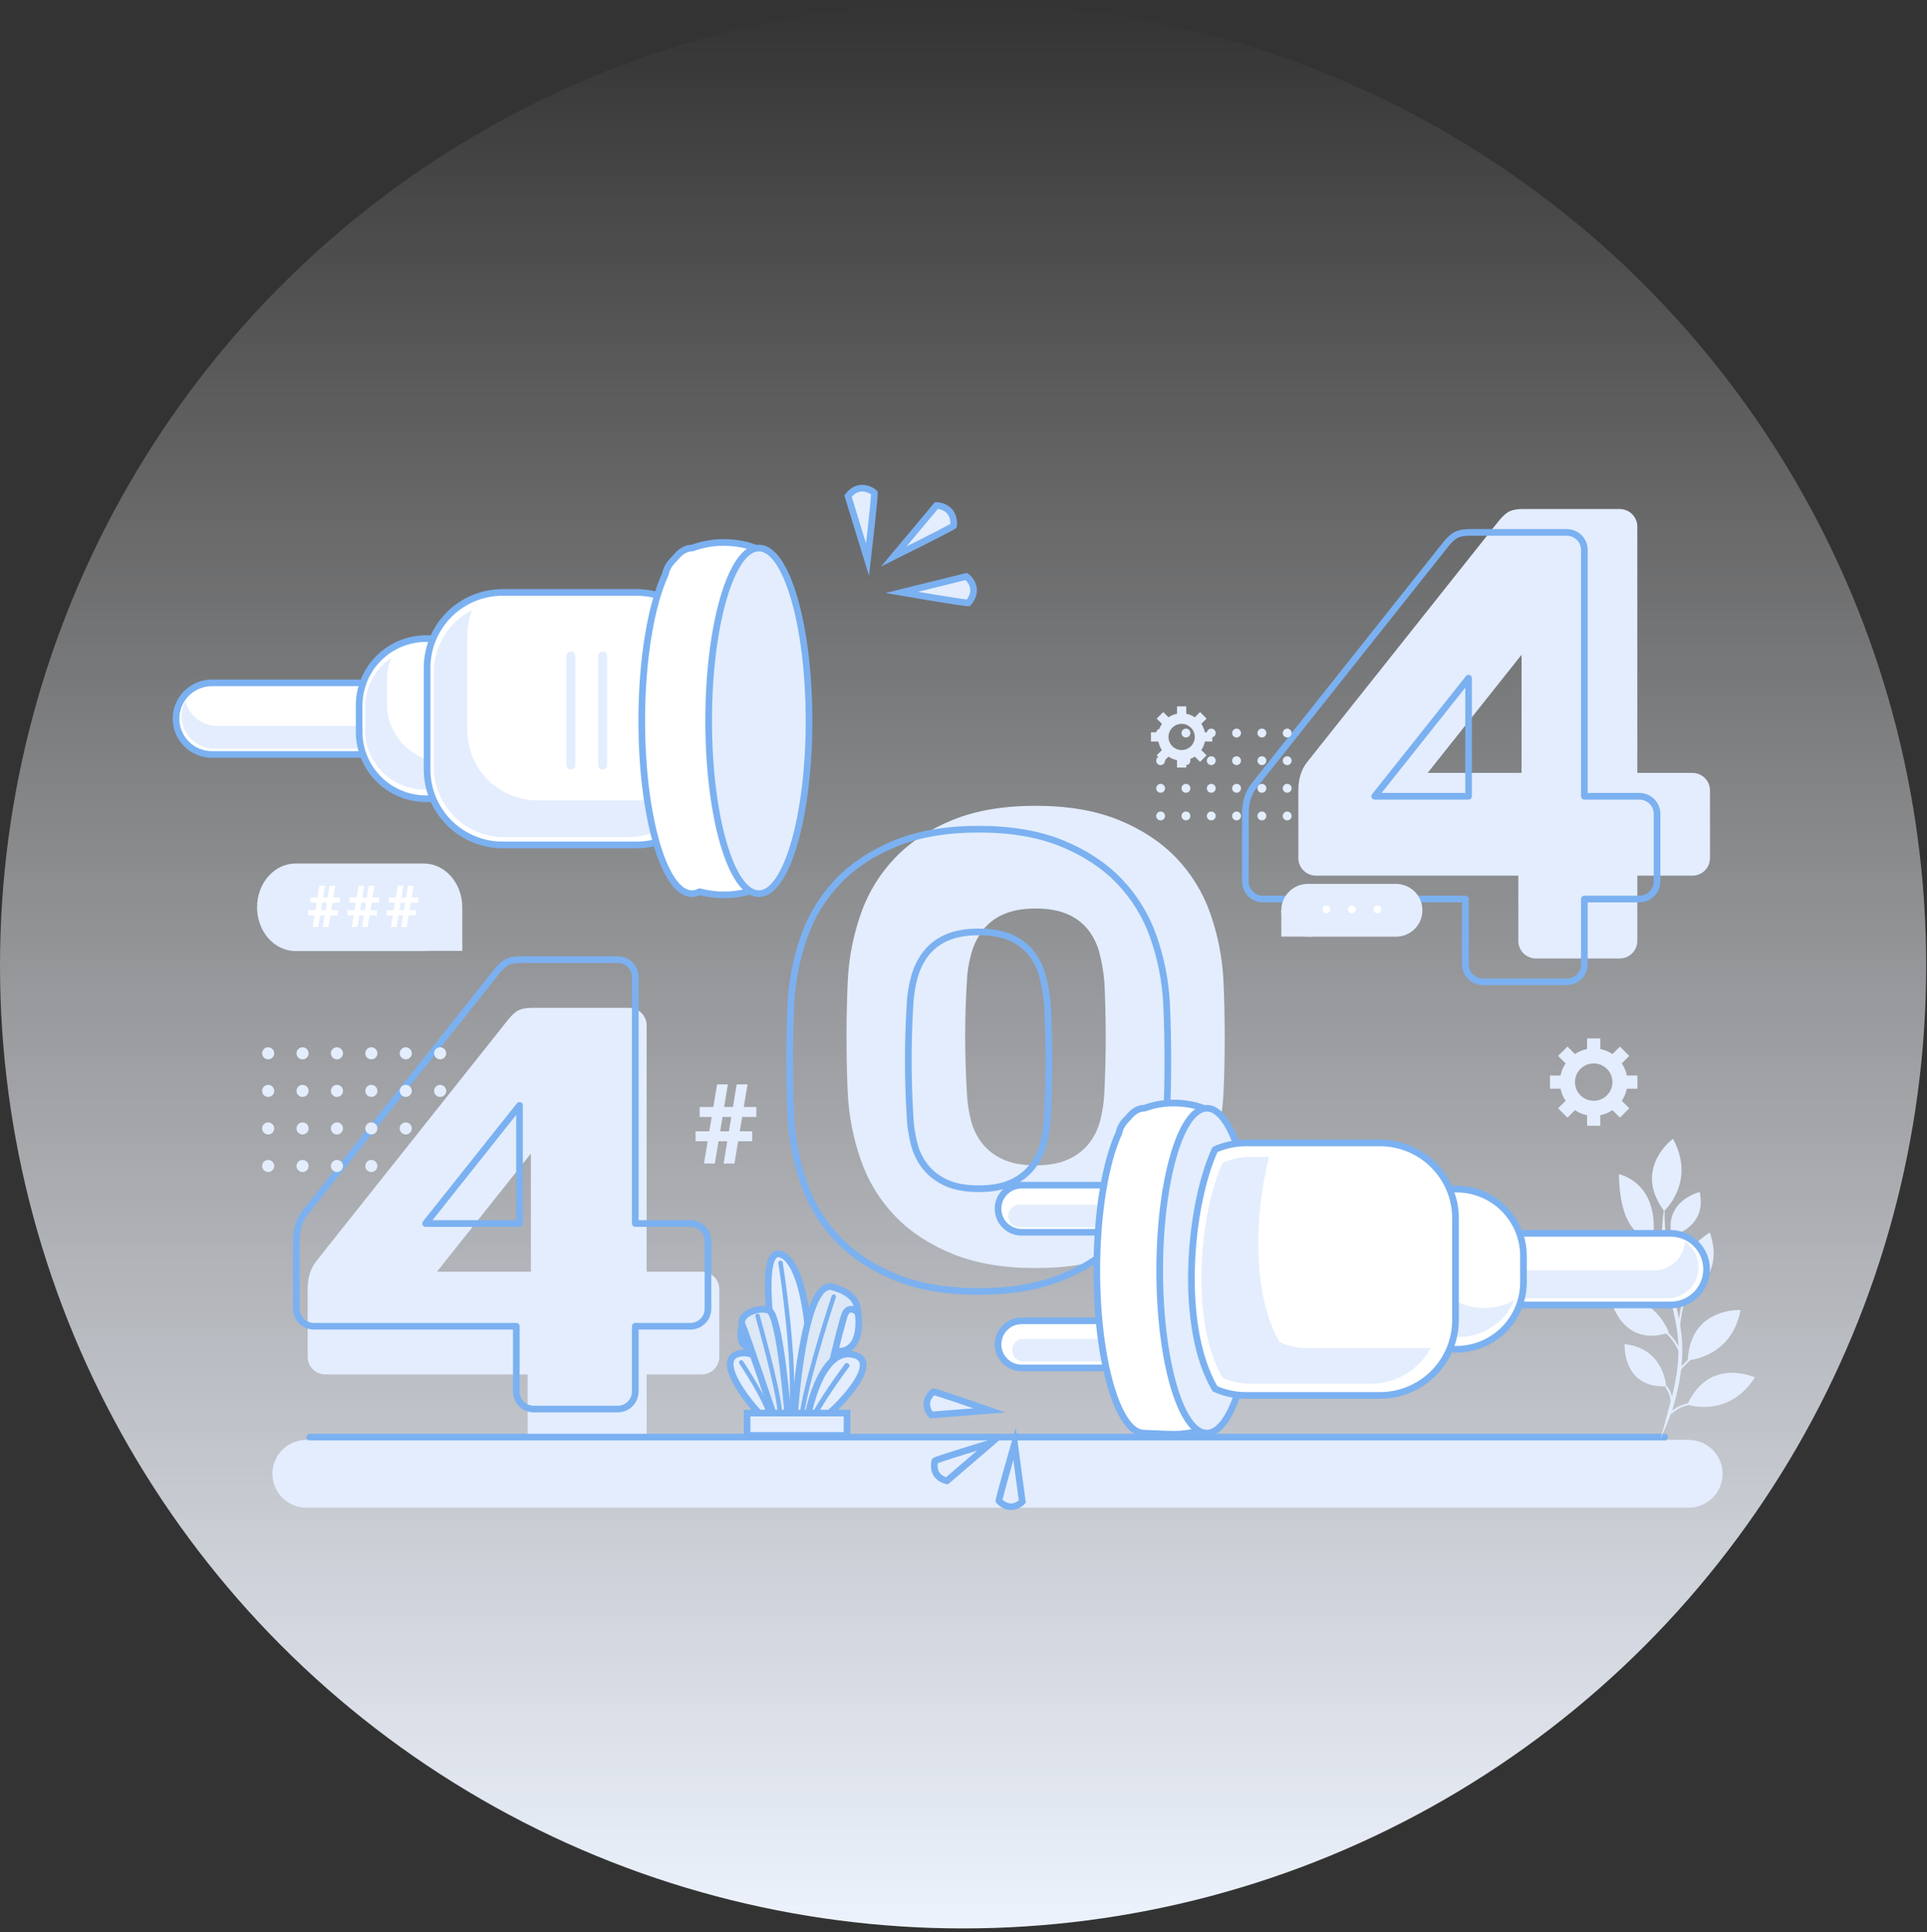 <svg width="345" height="346" viewBox="0 0 345 346" fill="none" xmlns="http://www.w3.org/2000/svg">
<rect x="0" y="0" width="345" height="346" fill="#333333" stroke="none"/>
<circle cx="172.427" cy="172.9" r="172.427" fill="url(#paint0_linear_1241_19822)"/>
<path d="M308.401 263.915C308.401 264.712 308.244 265.501 307.938 266.238C307.633 266.975 307.185 267.644 306.62 268.208C306.055 268.772 305.385 269.219 304.647 269.524C303.909 269.829 303.118 269.986 302.32 269.986H54.85C53.238 269.986 51.691 269.346 50.55 268.208C49.41 267.069 48.769 265.525 48.769 263.915C48.769 263.117 48.926 262.328 49.232 261.591C49.538 260.854 49.986 260.185 50.55 259.621C51.115 259.057 51.785 258.61 52.523 258.305C53.261 258 54.052 257.843 54.85 257.843H302.32C303.118 257.843 303.909 258 304.647 258.305C305.385 258.61 306.055 259.057 306.62 259.621C307.185 260.185 307.633 260.854 307.938 261.591C308.244 262.328 308.401 263.117 308.401 263.915Z" fill="#E3EDFD"/>
<path d="M161.444 106.086L173.011 103.225C173.011 103.225 175.662 105.128 173.389 107.954C173.257 108.117 161.444 106.086 161.444 106.086Z" fill="#E3EDFD"/>
<path d="M161.444 106.086L173.011 103.225C173.011 103.225 175.662 105.128 173.389 107.954C173.257 108.117 161.444 106.086 161.444 106.086Z" stroke="#7BB1F1" stroke-width="1.192" stroke-miterlimit="10"/>
<path d="M160.005 99.656L167.648 90.53C167.648 90.53 170.914 90.502 170.75 94.123C170.74 94.332 160.005 99.656 160.005 99.656Z" fill="#E3EDFD"/>
<path d="M160.005 99.656L167.648 90.53C167.648 90.53 170.914 90.502 170.75 94.123C170.74 94.332 160.005 99.656 160.005 99.656Z" stroke="#7BB1F1" stroke-width="1.192" stroke-miterlimit="10"/>
<path d="M155.32 100.221L151.828 88.846C151.828 88.846 153.585 86.099 156.536 88.211C156.706 88.334 155.32 100.221 155.32 100.221Z" fill="#E3EDFD"/>
<path d="M155.32 100.221L151.828 88.846C151.828 88.846 153.585 86.099 156.536 88.211C156.706 88.334 155.32 100.221 155.32 100.221Z" stroke="#7BB1F1" stroke-width="1.192" stroke-miterlimit="10"/>
<path d="M177.173 252.561L166.721 253.378C166.721 253.378 164.694 251.345 167.076 249.22C167.214 249.097 177.173 252.561 177.173 252.561Z" fill="#E3EDFD"/>
<path d="M177.173 252.561L166.721 253.378C166.721 253.378 164.694 251.345 167.076 249.22C167.214 249.097 177.173 252.561 177.173 252.561Z" stroke="#7BB1F1" stroke-width="1.192" stroke-miterlimit="10"/>
<path d="M177.493 258.348L169.542 265.169C169.542 265.169 166.704 264.723 167.369 261.604C167.408 261.423 177.493 258.348 177.493 258.348Z" fill="#E3EDFD"/>
<path d="M177.493 258.348L169.542 265.169C169.542 265.169 166.704 264.723 167.369 261.604C167.408 261.423 177.493 258.348 177.493 258.348Z" stroke="#7BB1F1" stroke-width="1.192" stroke-miterlimit="10"/>
<path d="M181.641 258.533L183.029 268.907C183.029 268.907 181.107 271.039 178.851 268.781C178.721 268.65 181.641 258.533 181.641 258.533Z" fill="#E3EDFD"/>
<path d="M181.641 258.533L183.029 268.907C183.029 268.907 181.107 271.039 178.851 268.781C178.721 268.65 181.641 258.533 181.641 258.533Z" stroke="#7BB1F1" stroke-width="1.192" stroke-miterlimit="10"/>
<path d="M130.207 204.365H128.637L127.983 208.357H126.042L126.696 204.365H124.531V202.583H126.988L127.418 200.013H125.262V198.231H127.71L128.383 194.18H130.314L129.651 198.231H131.221L131.894 194.18H133.835L133.162 198.231H135.415V200.013H132.869L132.44 202.583H134.674V204.365H132.148L131.494 208.357H129.553L130.207 204.365ZM128.929 202.583H130.499L130.928 200.013H129.358L128.929 202.583Z" fill="#E3EDFD"/>
<path d="M97.576 260.956C96.755 260.946 95.969 260.616 95.388 260.036C94.807 259.456 94.477 258.672 94.467 257.851V246.124H58.193C57.372 246.115 56.587 245.785 56.005 245.205C55.425 244.624 55.094 243.84 55.084 243.02V230.833C55.084 228.841 55.584 227.193 56.581 225.889L91.012 182.545C91.703 181.702 92.337 181.147 92.912 180.878C93.488 180.61 94.275 180.476 95.273 180.475H112.661C113.483 180.485 114.268 180.815 114.849 181.395C115.43 181.975 115.761 182.759 115.77 183.58V227.729H125.674C126.495 227.738 127.28 228.069 127.861 228.649C128.442 229.229 128.773 230.013 128.783 230.833V243.02C128.773 243.84 128.443 244.624 127.862 245.204C127.281 245.785 126.495 246.115 125.674 246.124H115.77V257.851C115.761 258.672 115.43 259.456 114.849 260.036C114.268 260.616 113.483 260.946 112.661 260.956H97.576ZM95.043 227.729V206.574L78.23 227.729H95.043Z" fill="#E3EDFD"/>
<path d="M185.411 144.297C191.168 144.297 196.12 145.141 200.266 146.827C204.411 148.514 207.847 150.775 210.572 153.61C213.298 156.449 215.38 159.841 216.675 163.555C218.026 167.389 218.821 171.396 219.036 175.455C219.189 178.751 219.266 182.201 219.266 185.802C219.266 189.406 219.189 192.779 219.036 195.92C218.821 199.978 218.026 203.985 216.675 207.819C215.38 211.534 213.298 214.926 210.572 217.765C207.846 220.601 204.41 222.862 200.266 224.548C196.12 226.233 191.169 227.076 185.411 227.077C179.653 227.077 174.701 226.234 170.556 224.548C166.411 222.863 162.975 220.602 160.25 217.765C157.522 214.927 155.44 211.534 154.147 207.819C152.795 203.986 152 199.979 151.786 195.92C151.631 192.778 151.554 189.405 151.556 185.802C151.556 182.201 151.632 178.751 151.786 175.455C152 171.396 152.795 167.389 154.147 163.555C155.441 159.84 157.523 156.448 160.25 153.61C162.974 150.775 166.409 148.514 170.556 146.827C174.702 145.142 179.653 144.299 185.411 144.297ZM197.732 195.345C198.038 188.831 198.038 182.393 197.732 176.03C197.599 174.245 197.31 172.476 196.869 170.741C196.489 169.22 195.803 167.793 194.853 166.545C193.878 165.315 192.612 164.347 191.168 163.728C189.632 163.038 187.713 162.693 185.411 162.693C183.108 162.693 181.189 163.038 179.653 163.728C178.21 164.347 176.943 165.315 175.968 166.545C175.015 167.798 174.311 169.223 173.895 170.741C173.417 172.466 173.146 174.241 173.089 176.03C172.704 182.462 172.704 188.912 173.089 195.345C173.146 197.13 173.397 198.903 173.838 200.634C174.22 202.165 174.927 203.596 175.91 204.83C176.915 206.054 178.199 207.019 179.653 207.647C181.188 208.337 183.107 208.682 185.411 208.682C187.714 208.682 189.633 208.337 191.168 207.647C192.622 207.019 193.905 206.053 194.911 204.83C195.894 203.595 196.6 202.164 196.984 200.634C197.423 198.903 197.674 197.13 197.732 195.345Z" fill="#E3EDFD"/>
<path d="M274.943 171.634C274.122 171.624 273.336 171.294 272.755 170.714C272.174 170.134 271.844 169.35 271.834 168.53V156.802H235.561C234.739 156.793 233.954 156.463 233.373 155.883C232.792 155.303 232.461 154.519 232.452 153.698V141.511C232.452 139.519 232.951 137.871 233.949 136.567L268.379 93.223C269.07 92.381 269.704 91.825 270.279 91.556C270.855 91.288 271.642 91.154 272.64 91.154H290.029C290.85 91.163 291.635 91.493 292.216 92.073C292.797 92.654 293.128 93.438 293.138 94.258V138.407H303.041C303.862 138.417 304.648 138.747 305.229 139.327C305.81 139.907 306.14 140.691 306.15 141.511V153.698C306.14 154.519 305.81 155.303 305.229 155.883C304.648 156.463 303.862 156.793 303.041 156.802H293.138V168.53C293.128 169.35 292.797 170.134 292.216 170.714C291.635 171.294 290.85 171.624 290.029 171.634H274.943ZM272.41 138.407V117.252L255.597 138.407H272.41Z" fill="#E3EDFD"/>
<path d="M95.544 252.323C94.723 252.314 93.937 251.983 93.356 251.403C92.775 250.823 92.445 250.039 92.435 249.219V237.492H56.162C55.34 237.482 54.555 237.152 53.974 236.572C53.393 235.992 53.062 235.208 53.053 234.388V222.2C53.053 220.208 53.552 218.561 54.55 217.257L88.98 173.913C89.671 173.07 90.305 172.514 90.88 172.245C91.456 171.978 92.243 171.844 93.241 171.843H110.63C111.451 171.852 112.236 172.183 112.817 172.763C113.398 173.343 113.729 174.127 113.738 174.947V219.096H123.642C124.464 219.106 125.249 219.436 125.83 220.016C126.411 220.596 126.741 221.38 126.751 222.2V234.388C126.741 235.208 126.411 235.992 125.83 236.572C125.249 237.152 124.464 237.482 123.642 237.492H113.738V249.219C113.729 250.039 113.398 250.823 112.817 251.403C112.236 251.983 111.451 252.314 110.63 252.323H95.544ZM93.011 219.096V197.942L76.198 219.096H93.011Z" stroke="#7BB1F1" stroke-width="1.192" stroke-linecap="round" stroke-linejoin="round"/>
<path d="M175.228 148.484C180.985 148.484 185.937 149.327 190.082 151.013C194.228 152.7 197.663 154.962 200.389 157.797C203.115 160.636 205.197 164.028 206.492 167.742C207.843 171.576 208.638 175.583 208.852 179.641C209.005 182.938 209.082 186.387 209.083 189.989C209.083 193.593 209.006 196.965 208.852 200.107C208.638 204.165 207.843 208.172 206.492 212.006C205.197 215.72 203.115 219.112 200.389 221.951C197.663 224.788 194.227 227.049 190.082 228.734C185.937 230.42 180.985 231.263 175.228 231.264C169.47 231.264 164.518 230.421 160.373 228.734C156.227 227.05 152.792 224.788 150.067 221.951C147.339 219.113 145.257 215.721 143.963 212.006C142.612 208.172 141.817 204.165 141.603 200.107C141.448 196.964 141.371 193.592 141.373 189.989C141.373 186.387 141.449 182.938 141.603 179.641C141.817 175.583 142.612 171.576 143.963 167.742C145.258 164.027 147.339 160.635 150.067 157.797C152.791 154.962 156.226 152.701 160.373 151.013C164.518 149.328 169.47 148.485 175.228 148.484ZM187.549 199.531C187.855 193.018 187.855 186.579 187.549 180.216C187.416 178.432 187.127 176.662 186.685 174.928C186.306 173.407 185.62 171.979 184.67 170.731C183.695 169.502 182.428 168.534 180.985 167.915C179.449 167.224 177.529 166.879 175.228 166.879C172.924 166.879 171.005 167.225 169.47 167.915C168.026 168.534 166.76 169.502 165.785 170.731C164.831 171.985 164.128 173.409 163.712 174.928C163.234 176.652 162.963 178.428 162.906 180.216C162.521 186.649 162.521 193.099 162.906 199.531C162.963 201.316 163.214 203.089 163.655 204.82C164.036 206.351 164.743 207.782 165.727 209.017C166.732 210.24 168.015 211.206 169.47 211.834C171.005 212.524 172.924 212.868 175.228 212.868C177.531 212.868 179.45 212.523 180.985 211.834C182.439 211.205 183.722 210.239 184.728 209.017C185.71 207.781 186.417 206.351 186.801 204.82C187.24 203.089 187.491 201.316 187.549 199.531V199.531Z" stroke="#7BB1F1" stroke-width="1.192" stroke-linecap="round" stroke-linejoin="round"/>
<path d="M265.462 175.82C264.64 175.811 263.855 175.481 263.274 174.901C262.693 174.321 262.362 173.536 262.353 172.716V160.989H226.079C225.257 160.98 224.472 160.65 223.891 160.069C223.31 159.489 222.98 158.705 222.97 157.885V145.698C222.97 143.706 223.469 142.058 224.467 140.754L258.898 97.41C259.589 96.567 260.222 96.011 260.798 95.743C261.374 95.475 262.16 95.341 263.159 95.34H280.547C281.368 95.35 282.154 95.68 282.735 96.26C283.316 96.84 283.646 97.624 283.656 98.444V142.593H293.559C294.381 142.603 295.166 142.933 295.747 143.513C296.328 144.094 296.659 144.877 296.668 145.698V157.885C296.659 158.705 296.328 159.489 295.747 160.069C295.166 160.649 294.381 160.979 293.559 160.989H283.656V172.716C283.646 173.536 283.316 174.32 282.735 174.901C282.154 175.481 281.368 175.811 280.547 175.82H265.462ZM262.928 142.593V121.439L246.116 142.593H262.928Z" stroke="#7BB1F1" stroke-width="1.192" stroke-linecap="round" stroke-linejoin="round"/>
<path d="M55.444 257.344H298.052" stroke="#7BB1F1" stroke-width="1.192" stroke-linecap="round" stroke-linejoin="round"/>
<path d="M74.775 128.694C74.775 130.394 74.098 132.025 72.894 133.227C71.69 134.429 70.057 135.105 68.354 135.105H37.937C36.234 135.105 34.601 134.429 33.397 133.227C32.192 132.025 31.516 130.394 31.516 128.694C31.516 126.993 32.192 125.363 33.397 124.16C34.601 122.958 36.234 122.283 37.937 122.282H68.354C70.057 122.283 71.69 122.958 72.894 124.161C74.099 125.363 74.775 126.994 74.775 128.694Z" fill="white" stroke="#7BB1F1" stroke-width="1.192" stroke-linecap="round" stroke-linejoin="round"/>
<path d="M66.405 129.998H38.874C37.561 129.998 36.286 129.553 35.259 128.736C34.231 127.92 33.511 126.78 33.215 125.502C32.738 126.386 32.499 127.379 32.521 128.383C32.544 129.387 32.826 130.368 33.342 131.23C33.858 132.092 34.588 132.806 35.463 133.302C36.338 133.798 37.326 134.058 38.332 134.059H65.862C66.737 134.061 67.602 133.865 68.39 133.487C69.179 133.108 69.871 132.556 70.416 131.872C70.96 131.188 71.342 130.39 71.534 129.537C71.725 128.685 71.721 127.8 71.521 126.95C71.023 127.872 70.285 128.642 69.384 129.179C68.483 129.715 67.454 129.999 66.405 129.998Z" fill="#E3EDFD"/>
<path d="M88.294 131.055C88.295 132.628 87.984 134.186 87.382 135.64C86.779 137.093 85.895 138.414 84.781 139.526C83.667 140.639 82.344 141.521 80.888 142.123C79.433 142.725 77.872 143.035 76.296 143.035C74.721 143.035 73.16 142.725 71.705 142.123C70.249 141.521 68.926 140.639 67.812 139.526C66.698 138.414 65.814 137.093 65.212 135.64C64.609 134.186 64.299 132.628 64.299 131.055V126.332C64.299 124.758 64.609 123.201 65.212 121.747C65.814 120.294 66.698 118.973 67.812 117.861C68.927 116.748 70.249 115.866 71.705 115.264C73.161 114.662 74.721 114.352 76.296 114.352C77.872 114.352 79.432 114.662 80.888 115.264C82.344 115.866 83.667 116.748 84.781 117.861C85.895 118.973 86.779 120.294 87.382 121.747C87.984 123.201 88.295 124.758 88.294 126.332V131.055Z" fill="white" stroke="#7BB1F1" stroke-width="1.192" stroke-linecap="round" stroke-linejoin="round"/>
<path d="M79.89 136.605C78.496 136.605 77.114 136.331 75.825 135.798C74.537 135.265 73.366 134.484 72.379 133.499C71.393 132.515 70.611 131.345 70.077 130.059C69.543 128.772 69.269 127.393 69.269 126V121.818C69.268 120.443 69.535 119.082 70.056 117.809C68.614 118.78 67.433 120.089 66.616 121.623C65.8 123.156 65.374 124.866 65.375 126.603V130.785C65.375 133.243 66.23 135.625 67.795 137.523C69.359 139.421 71.535 140.718 73.951 141.191C76.368 141.665 78.873 141.286 81.04 140.119C83.207 138.951 84.901 137.069 85.831 134.793C84.078 135.977 82.008 136.609 79.89 136.605Z" fill="#E3EDFD"/>
<path d="M127.499 137.804C127.499 139.577 127.149 141.332 126.47 142.97C125.791 144.608 124.795 146.096 123.539 147.349C122.284 148.602 120.794 149.596 119.153 150.275C117.513 150.953 115.755 151.302 113.98 151.302H89.984C88.209 151.302 86.451 150.953 84.81 150.274C83.17 149.596 81.68 148.602 80.425 147.349C79.169 146.095 78.174 144.607 77.494 142.97C76.815 141.332 76.465 139.577 76.465 137.804V119.583C76.465 117.81 76.815 116.055 77.494 114.417C78.174 112.78 79.169 111.292 80.425 110.039C81.68 108.785 83.17 107.791 84.811 107.113C86.451 106.435 88.209 106.086 89.984 106.086H113.98C115.755 106.085 117.513 106.434 119.153 107.113C120.793 107.791 122.284 108.785 123.539 110.038C124.795 111.292 125.79 112.78 126.47 114.417C127.149 116.055 127.499 117.81 127.499 119.583V137.804Z" fill="white" stroke="#7BB1F1" stroke-width="1.192" stroke-linecap="round" stroke-linejoin="round"/>
<path d="M118.525 143.327H96.222C94.572 143.327 92.938 143.003 91.413 142.372C89.889 141.742 88.504 140.818 87.337 139.653C86.17 138.488 85.245 137.105 84.613 135.583C83.982 134.061 83.657 132.429 83.657 130.782V113.845C83.656 112.271 83.953 110.71 84.532 109.245C82.466 110.294 80.731 111.894 79.519 113.867C78.308 115.84 77.666 118.11 77.666 120.424V137.361C77.666 139.008 77.991 140.64 78.623 142.162C79.254 143.684 80.18 145.067 81.346 146.232C82.513 147.397 83.898 148.321 85.423 148.951C86.947 149.582 88.581 149.906 90.231 149.906H112.535C115.056 149.906 117.52 149.148 119.605 147.731C121.69 146.314 123.299 144.304 124.224 141.961C122.46 142.861 120.506 143.329 118.525 143.327Z" fill="#E3EDFD"/>
<path d="M129.589 97.143C127.665 97.129 125.755 97.466 123.954 98.138C123.929 98.138 123.904 98.135 123.879 98.135C122.779 98.135 121.725 98.818 120.75 100.065C119.879 100.88 119.304 101.822 119.118 102.837C116.581 108.308 114.895 118.017 114.895 129.084C114.895 146.177 118.917 160.033 123.879 160.033C124.359 160.028 124.83 159.905 125.251 159.675C126.665 160.057 128.124 160.249 129.589 160.244C135.41 160.244 140.13 157.373 140.13 153.833V103.555C140.13 100.014 135.41 97.143 129.589 97.143Z" fill="white" stroke="#7BB1F1" stroke-width="1.192" stroke-linecap="round" stroke-linejoin="round"/>
<path d="M108.686 137.026C108.686 137.235 108.602 137.435 108.454 137.583C108.306 137.731 108.106 137.814 107.896 137.814C107.687 137.813 107.487 137.73 107.34 137.582C107.192 137.434 107.11 137.234 107.11 137.026V117.454C107.11 117.246 107.193 117.047 107.341 116.9C107.488 116.752 107.688 116.67 107.896 116.669C108.105 116.669 108.306 116.752 108.454 116.899C108.602 117.046 108.685 117.246 108.686 117.454V137.026Z" fill="#E3EDFD"/>
<path d="M102.995 137.026C102.995 137.235 102.912 137.435 102.764 137.583C102.616 137.731 102.415 137.814 102.206 137.814C101.997 137.813 101.797 137.73 101.649 137.582C101.502 137.434 101.419 137.234 101.419 137.026V117.454C101.419 117.246 101.502 117.047 101.65 116.9C101.797 116.752 101.997 116.67 102.206 116.669C102.414 116.669 102.615 116.752 102.763 116.899C102.911 117.046 102.994 117.246 102.995 117.454V137.026Z" fill="#E3EDFD"/>
<path d="M144.845 129.084C144.845 146.177 140.822 160.033 135.86 160.033C130.897 160.033 126.875 146.177 126.875 129.084C126.875 111.991 130.898 98.135 135.86 98.135C140.822 98.135 144.845 111.991 144.845 129.084Z" fill="#E3EDFD" stroke="#7BB1F1" stroke-width="1.192" stroke-miterlimit="10"/>
<path d="M133.767 133.989C133.767 134.306 133.64 134.61 133.416 134.835C133.191 135.059 132.886 135.185 132.569 135.185C132.411 135.185 132.256 135.154 132.11 135.094C131.965 135.034 131.833 134.946 131.721 134.835C131.61 134.723 131.522 134.592 131.462 134.446C131.402 134.301 131.371 134.146 131.371 133.989V123.522C131.371 123.365 131.402 123.21 131.462 123.065C131.522 122.919 131.61 122.788 131.721 122.677C131.833 122.565 131.965 122.477 132.11 122.417C132.256 122.357 132.411 122.326 132.569 122.326C132.886 122.326 133.191 122.452 133.416 122.677C133.64 122.901 133.767 123.205 133.767 123.522V133.989Z" fill="#E3EDFD"/>
<path d="M140.506 129.952C140.505 130.269 140.379 130.573 140.155 130.798C139.93 131.022 139.625 131.148 139.307 131.148C138.99 131.148 138.685 131.022 138.46 130.797C138.236 130.573 138.109 130.269 138.109 129.952V119.485C138.109 119.168 138.236 118.864 138.46 118.639C138.685 118.415 138.99 118.289 139.307 118.289C139.625 118.289 139.93 118.415 140.155 118.639C140.379 118.864 140.505 119.168 140.506 119.485V129.952Z" fill="#E3EDFD"/>
<path d="M298.205 221.127C298.171 220.676 298.137 220.252 298.107 219.85C298.075 219.448 298.072 219.071 298.053 218.723C298.036 218.375 298.018 218.054 298.021 217.764C298.014 217.383 298.01 217.064 298.01 216.795C298.674 216.144 303.436 211.098 299.521 203.927C299.521 203.927 292.289 209.154 297.879 216.792C297.839 217.056 297.793 217.375 297.75 217.75C297.677 218.33 297.622 219.037 297.569 219.851C297.551 220.257 297.533 220.69 297.515 221.146C297.488 221.604 297.558 222.082 297.578 222.582C297.606 222.972 297.628 223.379 297.658 223.794C297.39 223.442 297.037 222.98 296.681 222.514C296.503 222.28 296.323 222.045 296.155 221.827C296.09 221.748 296.027 221.671 295.966 221.596C297.048 211.661 289.844 210.259 289.844 210.259C290.021 220.734 294.269 221.643 295.58 221.672C295.676 221.791 295.778 221.914 295.886 222.047C296.053 222.264 296.233 222.497 296.408 222.729C296.764 223.194 297.118 223.658 297.384 224.008C297.423 224.048 297.439 224.101 297.482 224.13C297.523 224.163 297.563 224.192 297.599 224.221C297.639 224.25 297.666 224.271 297.698 224.296C297.751 224.784 297.807 225.285 297.861 225.801C297.894 226.086 297.918 226.375 297.959 226.667C298.004 226.957 298.051 227.251 298.097 227.548C298.192 228.143 298.288 228.751 298.386 229.368C298.507 229.99 298.622 230.6 298.763 231.232C298.83 231.531 298.901 231.833 298.97 232.134C298.931 232.054 298.886 231.976 298.838 231.901C298.753 231.76 298.667 231.618 298.58 231.474C298.408 231.188 298.235 230.9 298.073 230.631C297.896 230.37 297.731 230.128 297.59 229.918C297.559 229.868 297.525 229.819 297.488 229.772C297.445 229.731 297.403 229.696 297.365 229.658C297.329 229.626 297.299 229.605 297.266 229.577C297.054 228.033 295.75 221.939 288.229 220.56C288.229 220.56 287.747 229.449 297.191 229.927C297.197 229.943 297.203 229.957 297.208 229.974C297.238 230.025 297.271 230.074 297.307 230.12C297.447 230.325 297.607 230.564 297.782 230.819C297.94 231.084 298.112 231.366 298.282 231.651C298.366 231.792 298.452 231.933 298.537 232.073C298.62 232.208 298.695 232.347 298.762 232.49C298.9 232.769 299.027 233.027 299.138 233.248C299.159 233.303 299.187 233.356 299.22 233.405C299.241 233.433 299.262 233.457 299.284 233.483C299.558 234.64 299.837 235.805 300.043 236.979C300.172 237.624 300.248 238.275 300.336 238.92C300.378 239.244 300.393 239.57 300.423 239.891C300.447 240.215 300.482 240.537 300.481 240.859C300.482 240.932 300.483 241.002 300.484 241.077C300.462 241.033 300.441 240.988 300.416 240.944C300.312 240.741 300.197 240.543 300.072 240.352C299.954 240.144 299.798 239.953 299.657 239.746C299.501 239.552 299.342 239.352 299.168 239.166C298.999 239.004 298.84 238.828 298.657 238.681C298.702 238.666 298.744 238.657 298.789 238.643C298.789 238.643 296.332 231.303 288.372 232.672C288.372 232.672 290.243 241.067 298.257 238.799C298.302 238.836 298.345 238.87 298.388 238.906C298.573 239.061 298.748 239.227 298.913 239.403C299.079 239.579 299.23 239.771 299.381 239.956C299.516 240.154 299.665 240.337 299.778 240.537C299.903 240.729 300.013 240.92 300.109 241.106C300.212 241.29 300.292 241.471 300.371 241.636C300.414 241.718 300.431 241.806 300.477 241.877C300.484 241.888 300.489 241.898 300.495 241.909C300.497 242.199 300.496 242.486 300.475 242.773C300.461 243.088 300.45 243.401 300.436 243.712C300.41 244.023 300.372 244.332 300.341 244.637C300.311 244.943 300.278 245.245 300.247 245.545C300.2 245.845 300.152 246.141 300.104 246.432C300.006 247.018 299.926 247.591 299.792 248.141C299.668 248.692 299.551 249.229 299.437 249.75C299.403 249.871 299.371 249.991 299.337 250.111C299.309 249.994 299.278 249.877 299.239 249.761C299.088 249.291 298.871 248.846 298.594 248.437C298.564 248.4 298.551 248.349 298.513 248.321C298.475 248.289 298.439 248.263 298.405 248.237C298.359 248.204 298.321 248.18 298.282 248.155C298.211 247.34 297.463 241.376 290.856 240.697C290.856 240.697 290.433 248.514 298.138 248.251C298.155 248.297 298.171 248.342 298.19 248.398C298.204 248.436 298.217 248.478 298.232 248.52C298.247 248.561 298.286 248.59 298.307 248.632C298.566 249.013 298.768 249.428 298.909 249.867C298.986 250.098 299.041 250.337 299.074 250.579C299.092 250.689 299.103 250.801 299.108 250.912C299.109 250.929 299.109 250.943 299.108 250.959C299.083 251.052 299.059 251.146 299.034 251.238C298.968 251.475 298.904 251.709 298.84 251.938C298.773 252.163 298.697 252.382 298.646 252.602C298.537 253.041 298.433 253.456 298.336 253.847C298.151 254.634 297.948 255.307 297.786 255.864C297.465 256.981 297.293 257.625 297.293 257.625C297.293 257.625 297.566 257.021 298.03 255.952C298.261 255.416 298.548 254.769 298.831 254.006C298.933 253.746 299.039 253.47 299.151 253.186C299.175 253.173 299.196 253.164 299.224 253.15C299.263 253.131 299.305 253.11 299.349 253.088C299.394 253.069 299.419 253.021 299.462 252.99C299.54 252.913 299.625 252.842 299.715 252.779C299.811 252.713 299.916 252.643 300.022 252.571C300.13 252.499 300.235 252.419 300.352 252.349C300.472 252.291 300.595 252.227 300.717 252.164C300.835 252.097 300.959 252.04 301.087 251.993C301.213 251.944 301.339 251.898 301.455 251.854C301.571 251.811 301.69 251.776 301.811 251.749C301.926 251.722 302.031 251.684 302.131 251.67C302.181 251.666 302.23 251.657 302.278 251.645C302.3 251.633 302.319 251.624 302.342 251.613C303.703 251.974 310.003 253.222 314.184 246.661C314.184 246.661 306.198 242.917 302.183 251.308C302.146 251.314 302.107 251.326 302.065 251.33C301.957 251.346 301.846 251.384 301.724 251.413C301.596 251.442 301.47 251.479 301.347 251.524C301.22 251.571 301.088 251.621 300.954 251.673C300.819 251.724 300.689 251.784 300.563 251.853C300.433 251.919 300.305 251.985 300.178 252.051C300.054 252.123 299.942 252.207 299.829 252.281C299.717 252.358 299.608 252.432 299.505 252.503C299.456 252.533 299.41 252.569 299.369 252.609C299.498 252.236 299.585 251.832 299.703 251.423C299.834 250.939 299.97 250.437 300.113 249.916C300.227 249.387 300.348 248.842 300.472 248.282C300.608 247.723 300.691 247.137 300.79 246.541C300.837 246.244 300.886 245.942 300.935 245.638C300.953 245.481 300.969 245.32 300.986 245.161C301.004 245.154 301.02 245.147 301.04 245.141C301.073 245.126 301.085 245.089 301.115 245.068C301.318 244.865 301.589 244.595 301.857 244.326C302.128 244.056 302.397 243.785 302.6 243.581C302.616 243.562 302.636 243.549 302.652 243.533C304.384 243.282 310.225 241.901 311.622 234.595C311.622 234.595 302.691 234.047 302.171 243.521C302.001 243.691 301.807 243.887 301.613 244.08C301.411 244.28 301.211 244.48 301.037 244.653C301.068 244.359 301.104 244.063 301.128 243.762C301.142 243.442 301.155 243.12 301.169 242.798C301.215 242.151 301.185 241.495 301.175 240.832C301.175 240.502 301.138 240.172 301.115 239.839C301.084 239.508 301.07 239.173 301.027 238.84C300.959 238.347 300.892 237.852 300.811 237.359C300.82 237.305 300.826 237.25 300.83 237.196C300.867 236.886 300.881 236.524 300.949 236.135C301.012 235.748 301.069 235.334 301.152 234.921C301.301 234.098 301.487 233.278 301.628 232.664C301.649 232.591 301.666 232.518 301.678 232.444C301.681 232.404 301.683 232.366 301.685 232.327C302.551 231.897 308.888 228.452 306.102 220.702C306.102 220.702 297.324 226.102 301.437 232.152C301.434 232.16 301.431 232.167 301.428 232.174C301.4 232.234 301.372 232.297 301.342 232.364C301.314 232.432 301.313 232.51 301.29 232.586C301.146 233.203 300.961 234.026 300.81 234.859C300.726 235.273 300.668 235.694 300.606 236.087C300.602 236.115 300.6 236.143 300.596 236.171C300.382 235.087 300.124 234.022 299.877 232.971C299.723 232.338 299.583 231.709 299.443 231.092C299.305 230.475 299.186 229.84 299.068 229.243C298.972 228.635 298.877 228.033 298.785 227.446C298.738 227.153 298.693 226.862 298.646 226.575C298.607 226.288 298.583 226.002 298.55 225.721C298.496 225.216 298.445 224.727 298.393 224.248C298.411 224.11 298.438 223.973 298.473 223.838C298.512 223.661 298.559 223.487 298.616 223.316C298.669 223.142 298.73 222.972 298.801 222.805C298.862 222.638 298.946 222.482 299.016 222.326C299.156 222.048 299.314 221.779 299.487 221.521C299.521 221.462 299.57 221.418 299.597 221.36C299.623 221.302 299.65 221.246 299.672 221.195C299.672 221.191 299.675 221.189 299.676 221.185C301.055 220.757 305.478 218.936 304.303 213.458C304.303 213.458 297.964 214.945 299.264 221.227C299.245 221.262 299.224 221.295 299.199 221.326C299.017 221.597 298.852 221.879 298.705 222.17C298.631 222.335 298.545 222.497 298.48 222.673C298.416 222.827 298.36 222.985 298.309 223.146C298.297 222.942 298.286 222.74 298.273 222.543C298.234 222.049 298.232 221.577 298.205 221.127Z" fill="#E3EDFD"/>
<path d="M49.093 188.622C49.093 188.835 49.03 189.044 48.911 189.222C48.792 189.4 48.623 189.538 48.425 189.62C48.227 189.702 48.01 189.723 47.8 189.682C47.59 189.64 47.397 189.537 47.245 189.386C47.094 189.235 46.991 189.042 46.949 188.832C46.907 188.623 46.929 188.405 47.011 188.208C47.093 188.011 47.231 187.842 47.409 187.723C47.587 187.604 47.797 187.541 48.011 187.541C48.298 187.541 48.573 187.655 48.776 187.857C48.979 188.06 49.093 188.335 49.093 188.622Z" fill="#E3EDFD"/>
<path d="M55.251 188.622C55.251 188.835 55.188 189.044 55.069 189.222C54.95 189.4 54.781 189.538 54.583 189.62C54.385 189.702 54.168 189.723 53.958 189.682C53.748 189.64 53.555 189.537 53.404 189.386C53.252 189.235 53.149 189.042 53.107 188.832C53.066 188.623 53.087 188.405 53.169 188.208C53.251 188.011 53.389 187.842 53.568 187.723C53.746 187.604 53.955 187.541 54.169 187.541C54.456 187.541 54.731 187.655 54.934 187.857C55.137 188.06 55.251 188.335 55.251 188.622Z" fill="#E3EDFD"/>
<path d="M61.41 188.622C61.41 188.835 61.346 189.044 61.227 189.222C61.108 189.4 60.939 189.538 60.741 189.62C60.543 189.702 60.326 189.723 60.116 189.682C59.906 189.64 59.713 189.537 59.562 189.386C59.41 189.234 59.307 189.042 59.265 188.832C59.224 188.622 59.245 188.405 59.327 188.208C59.409 188.01 59.548 187.841 59.726 187.723C59.904 187.604 60.114 187.541 60.328 187.541C60.47 187.541 60.611 187.569 60.742 187.623C60.873 187.678 60.992 187.757 61.093 187.858C61.193 187.958 61.273 188.077 61.327 188.208C61.382 188.339 61.41 188.48 61.41 188.622Z" fill="#E3EDFD"/>
<path d="M67.568 188.622C67.568 188.835 67.504 189.044 67.385 189.222C67.266 189.4 67.097 189.538 66.9 189.62C66.702 189.702 66.484 189.723 66.274 189.681C66.064 189.64 65.871 189.537 65.72 189.386C65.569 189.235 65.465 189.042 65.424 188.832C65.382 188.623 65.403 188.405 65.485 188.208C65.567 188.011 65.706 187.842 65.884 187.723C66.062 187.604 66.271 187.541 66.485 187.541C66.627 187.541 66.768 187.569 66.9 187.623C67.031 187.677 67.15 187.757 67.251 187.857C67.351 187.958 67.431 188.077 67.485 188.208C67.54 188.339 67.568 188.48 67.568 188.622Z" fill="#E3EDFD"/>
<path d="M73.726 188.622C73.726 188.835 73.663 189.044 73.544 189.222C73.425 189.4 73.256 189.538 73.058 189.62C72.86 189.702 72.643 189.723 72.433 189.681C72.223 189.64 72.03 189.537 71.879 189.386C71.727 189.235 71.624 189.042 71.582 188.832C71.541 188.623 71.562 188.405 71.644 188.208C71.726 188.01 71.865 187.842 72.043 187.723C72.221 187.604 72.43 187.541 72.644 187.541C72.931 187.541 73.206 187.655 73.409 187.857C73.612 188.06 73.726 188.335 73.726 188.622Z" fill="#E3EDFD"/>
<path d="M79.884 188.622C79.884 188.835 79.821 189.044 79.702 189.222C79.583 189.4 79.414 189.538 79.216 189.62C79.018 189.702 78.8 189.723 78.59 189.682C78.38 189.64 78.187 189.537 78.036 189.386C77.885 189.234 77.782 189.042 77.74 188.832C77.698 188.622 77.72 188.405 77.802 188.208C77.884 188.01 78.023 187.841 78.201 187.723C78.379 187.604 78.588 187.541 78.802 187.541C79.089 187.541 79.364 187.655 79.567 187.858C79.77 188.06 79.884 188.335 79.884 188.622Z" fill="#E3EDFD"/>
<path d="M49.093 195.346C49.093 195.56 49.03 195.769 48.911 195.947C48.792 196.125 48.623 196.263 48.425 196.345C48.227 196.427 48.01 196.448 47.8 196.407C47.59 196.365 47.397 196.262 47.245 196.111C47.094 195.96 46.991 195.767 46.949 195.558C46.907 195.348 46.929 195.131 47.011 194.933C47.093 194.736 47.231 194.567 47.409 194.448C47.587 194.329 47.797 194.266 48.011 194.266C48.298 194.266 48.573 194.38 48.776 194.583C48.979 194.785 49.093 195.06 49.093 195.346Z" fill="#E3EDFD"/>
<path d="M55.251 195.346C55.251 195.56 55.188 195.769 55.069 195.947C54.95 196.125 54.781 196.263 54.583 196.345C54.386 196.427 54.168 196.448 53.958 196.407C53.748 196.365 53.555 196.262 53.404 196.111C53.252 195.96 53.149 195.767 53.107 195.558C53.066 195.348 53.087 195.131 53.169 194.933C53.251 194.736 53.389 194.567 53.568 194.448C53.745 194.329 53.955 194.266 54.169 194.266C54.456 194.266 54.731 194.38 54.934 194.583C55.137 194.785 55.251 195.06 55.251 195.346Z" fill="#E3EDFD"/>
<path d="M61.41 195.346C61.41 195.56 61.346 195.769 61.227 195.947C61.108 196.125 60.939 196.263 60.742 196.345C60.544 196.427 60.326 196.448 60.116 196.407C59.906 196.365 59.713 196.262 59.562 196.111C59.41 195.96 59.307 195.767 59.265 195.557C59.224 195.348 59.245 195.13 59.327 194.933C59.409 194.735 59.548 194.567 59.726 194.448C59.904 194.329 60.114 194.266 60.328 194.266C60.614 194.266 60.89 194.38 61.092 194.583C61.295 194.785 61.409 195.06 61.41 195.346Z" fill="#E3EDFD"/>
<path d="M67.568 195.346C67.568 195.56 67.504 195.769 67.385 195.947C67.267 196.125 67.098 196.263 66.9 196.345C66.702 196.427 66.484 196.448 66.274 196.407C66.064 196.365 65.871 196.262 65.72 196.111C65.569 195.96 65.466 195.767 65.424 195.558C65.382 195.348 65.403 195.131 65.485 194.933C65.567 194.736 65.706 194.567 65.884 194.448C66.062 194.329 66.271 194.266 66.485 194.266C66.772 194.266 67.047 194.38 67.25 194.582C67.453 194.785 67.567 195.06 67.568 195.346Z" fill="#E3EDFD"/>
<path d="M73.726 195.346C73.726 195.56 73.663 195.769 73.544 195.947C73.425 196.125 73.256 196.263 73.058 196.345C72.861 196.427 72.643 196.448 72.433 196.407C72.223 196.365 72.03 196.262 71.879 196.111C71.727 195.96 71.624 195.767 71.582 195.558C71.541 195.348 71.562 195.131 71.644 194.933C71.726 194.736 71.865 194.567 72.043 194.448C72.221 194.329 72.43 194.266 72.644 194.266C72.931 194.266 73.206 194.38 73.409 194.583C73.612 194.785 73.726 195.06 73.726 195.346Z" fill="#E3EDFD"/>
<path d="M79.884 195.346C79.884 195.56 79.821 195.769 79.702 195.947C79.583 196.125 79.414 196.263 79.216 196.345C79.018 196.427 78.801 196.448 78.591 196.407C78.381 196.365 78.188 196.262 78.036 196.111C77.885 195.96 77.782 195.767 77.74 195.557C77.698 195.348 77.72 195.13 77.802 194.933C77.884 194.735 78.023 194.567 78.201 194.448C78.379 194.329 78.588 194.266 78.802 194.266C79.089 194.266 79.364 194.38 79.567 194.583C79.77 194.785 79.884 195.06 79.884 195.346Z" fill="#E3EDFD"/>
<path d="M49.093 202.072C49.093 202.285 49.029 202.494 48.91 202.672C48.791 202.85 48.622 202.988 48.425 203.07C48.227 203.152 48.009 203.173 47.799 203.131C47.589 203.089 47.396 202.987 47.245 202.835C47.094 202.684 46.991 202.492 46.949 202.282C46.907 202.072 46.929 201.855 47.011 201.658C47.093 201.46 47.231 201.291 47.409 201.173C47.587 201.054 47.797 200.991 48.011 200.991C48.153 200.991 48.294 201.019 48.425 201.073C48.556 201.127 48.676 201.207 48.776 201.307C48.877 201.408 48.956 201.527 49.011 201.658C49.065 201.789 49.093 201.93 49.093 202.072Z" fill="#E3EDFD"/>
<path d="M55.251 202.072C55.251 202.285 55.188 202.494 55.069 202.672C54.95 202.85 54.781 202.988 54.583 203.07C54.385 203.152 54.167 203.173 53.957 203.131C53.748 203.089 53.555 202.987 53.403 202.835C53.252 202.684 53.149 202.492 53.107 202.282C53.066 202.072 53.087 201.855 53.169 201.658C53.251 201.46 53.39 201.291 53.568 201.173C53.746 201.054 53.955 200.991 54.169 200.991C54.311 200.991 54.452 201.019 54.583 201.073C54.715 201.127 54.834 201.207 54.934 201.307C55.035 201.408 55.115 201.527 55.169 201.658C55.223 201.789 55.251 201.93 55.251 202.072Z" fill="#E3EDFD"/>
<path d="M61.41 202.072C61.409 202.285 61.346 202.494 61.227 202.672C61.108 202.85 60.939 202.988 60.741 203.07C60.543 203.152 60.325 203.173 60.115 203.131C59.906 203.089 59.713 202.986 59.561 202.835C59.41 202.684 59.307 202.491 59.265 202.282C59.224 202.072 59.245 201.855 59.327 201.657C59.409 201.46 59.548 201.291 59.726 201.172C59.904 201.054 60.114 200.99 60.328 200.991C60.47 200.991 60.611 201.019 60.742 201.073C60.873 201.127 60.992 201.207 61.093 201.307C61.193 201.408 61.273 201.527 61.327 201.658C61.382 201.789 61.41 201.93 61.41 202.072Z" fill="#E3EDFD"/>
<path d="M67.568 202.072C67.567 202.285 67.504 202.494 67.385 202.672C67.266 202.85 67.097 202.988 66.899 203.07C66.701 203.152 66.484 203.173 66.274 203.131C66.064 203.089 65.871 202.986 65.72 202.835C65.568 202.684 65.465 202.492 65.424 202.282C65.382 202.072 65.403 201.855 65.485 201.658C65.567 201.46 65.706 201.291 65.884 201.173C66.062 201.054 66.271 200.991 66.485 200.991C66.627 200.991 66.768 201.018 66.9 201.073C67.031 201.127 67.15 201.207 67.251 201.307C67.351 201.408 67.431 201.527 67.486 201.658C67.54 201.789 67.568 201.93 67.568 202.072Z" fill="#E3EDFD"/>
<path d="M73.726 202.072C73.726 202.285 73.663 202.494 73.544 202.672C73.425 202.85 73.256 202.988 73.058 203.07C72.86 203.152 72.642 203.173 72.433 203.131C72.222 203.089 72.03 202.986 71.878 202.835C71.727 202.684 71.624 202.492 71.582 202.282C71.541 202.072 71.562 201.855 71.644 201.658C71.726 201.46 71.865 201.291 72.043 201.173C72.221 201.054 72.43 200.991 72.644 200.991C72.786 200.991 72.927 201.019 73.058 201.073C73.19 201.127 73.309 201.207 73.409 201.307C73.51 201.408 73.59 201.527 73.644 201.658C73.698 201.789 73.726 201.93 73.726 202.072Z" fill="#E3EDFD"/>
<path d="M79.884 202.072C79.884 202.285 79.82 202.494 79.701 202.672C79.582 202.85 79.413 202.988 79.216 203.07C79.018 203.152 78.8 203.173 78.59 203.131C78.38 203.089 78.187 202.986 78.036 202.835C77.885 202.684 77.782 202.491 77.74 202.282C77.698 202.072 77.72 201.855 77.802 201.657C77.884 201.46 78.023 201.291 78.201 201.172C78.379 201.054 78.588 200.99 78.802 200.991C78.944 200.991 79.085 201.019 79.216 201.073C79.348 201.127 79.467 201.207 79.567 201.307C79.668 201.408 79.748 201.527 79.802 201.658C79.856 201.789 79.884 201.93 79.884 202.072Z" fill="#E3EDFD"/>
<path d="M49.093 208.797C49.093 209.01 49.03 209.219 48.911 209.397C48.792 209.575 48.623 209.713 48.425 209.795C48.227 209.877 48.01 209.898 47.8 209.857C47.59 209.815 47.397 209.712 47.245 209.561C47.094 209.41 46.991 209.217 46.949 209.008C46.907 208.798 46.929 208.581 47.011 208.383C47.093 208.186 47.231 208.017 47.409 207.898C47.587 207.779 47.797 207.716 48.011 207.716C48.153 207.716 48.294 207.744 48.425 207.798C48.556 207.853 48.676 207.932 48.776 208.032C48.877 208.133 48.956 208.252 49.011 208.383C49.065 208.514 49.093 208.655 49.093 208.797Z" fill="#E3EDFD"/>
<path d="M55.251 208.797C55.251 209.01 55.188 209.219 55.069 209.397C54.95 209.575 54.781 209.713 54.583 209.795C54.385 209.877 54.168 209.898 53.958 209.857C53.748 209.815 53.555 209.712 53.404 209.561C53.252 209.41 53.149 209.217 53.107 209.008C53.066 208.798 53.087 208.581 53.169 208.383C53.251 208.186 53.389 208.017 53.568 207.898C53.745 207.779 53.955 207.716 54.169 207.716C54.311 207.716 54.452 207.744 54.583 207.798C54.715 207.853 54.834 207.932 54.934 208.032C55.035 208.133 55.115 208.252 55.169 208.383C55.223 208.514 55.251 208.655 55.251 208.797Z" fill="#E3EDFD"/>
<path d="M61.41 208.797C61.41 209.01 61.346 209.219 61.227 209.397C61.108 209.575 60.939 209.713 60.741 209.795C60.544 209.877 60.326 209.898 60.116 209.857C59.906 209.815 59.713 209.712 59.562 209.561C59.41 209.41 59.307 209.217 59.265 209.007C59.224 208.798 59.245 208.58 59.327 208.383C59.409 208.185 59.548 208.017 59.726 207.898C59.904 207.779 60.114 207.716 60.328 207.716C60.47 207.716 60.611 207.744 60.742 207.798C60.873 207.853 60.992 207.932 61.093 208.033C61.193 208.133 61.273 208.252 61.327 208.383C61.382 208.514 61.41 208.655 61.41 208.797Z" fill="#E3EDFD"/>
<path d="M67.568 208.797C67.568 209.01 67.504 209.219 67.385 209.397C67.266 209.575 67.097 209.713 66.9 209.795C66.702 209.877 66.484 209.898 66.274 209.857C66.064 209.815 65.871 209.712 65.72 209.561C65.569 209.41 65.465 209.217 65.424 209.008C65.382 208.798 65.403 208.581 65.485 208.383C65.567 208.186 65.706 208.017 65.884 207.898C66.062 207.779 66.271 207.716 66.485 207.716C66.627 207.716 66.768 207.744 66.9 207.798C67.031 207.852 67.15 207.932 67.251 208.032C67.351 208.133 67.431 208.252 67.485 208.383C67.54 208.514 67.568 208.655 67.568 208.797Z" fill="#E3EDFD"/>
<path d="M73.726 208.797C73.726 209.01 73.663 209.219 73.544 209.397C73.425 209.575 73.256 209.713 73.058 209.795C72.861 209.877 72.643 209.898 72.433 209.857C72.223 209.815 72.03 209.712 71.879 209.561C71.727 209.41 71.624 209.217 71.582 209.008C71.541 208.798 71.562 208.581 71.644 208.383C71.726 208.186 71.865 208.017 72.043 207.898C72.221 207.779 72.43 207.716 72.644 207.716C72.786 207.716 72.927 207.744 73.058 207.798C73.189 207.853 73.309 207.932 73.409 208.032C73.51 208.133 73.59 208.252 73.644 208.383C73.698 208.514 73.726 208.655 73.726 208.797Z" fill="#E3EDFD"/>
<path d="M79.884 208.797C79.884 209.01 79.821 209.219 79.702 209.397C79.583 209.575 79.414 209.713 79.216 209.795C79.018 209.877 78.8 209.898 78.59 209.857C78.38 209.815 78.188 209.712 78.036 209.561C77.885 209.41 77.782 209.217 77.74 209.007C77.698 208.798 77.72 208.58 77.802 208.383C77.884 208.185 78.023 208.017 78.201 207.898C78.379 207.779 78.588 207.716 78.802 207.716C79.089 207.716 79.364 207.83 79.567 208.033C79.77 208.235 79.884 208.51 79.884 208.797Z" fill="#E3EDFD"/>
<path d="M208.587 131.268C208.587 131.425 208.541 131.579 208.453 131.71C208.366 131.84 208.241 131.942 208.096 132.003C207.95 132.063 207.79 132.079 207.635 132.048C207.481 132.017 207.339 131.941 207.227 131.83C207.116 131.719 207.04 131.577 207.009 131.423C206.979 131.269 206.994 131.109 207.055 130.963C207.115 130.818 207.217 130.694 207.348 130.606C207.479 130.519 207.633 130.472 207.791 130.472C208.002 130.472 208.205 130.556 208.354 130.705C208.503 130.855 208.587 131.057 208.587 131.268Z" fill="#E3EDFD"/>
<path d="M213.12 131.268C213.12 131.425 213.073 131.579 212.985 131.71C212.898 131.84 212.773 131.942 212.628 132.002C212.482 132.063 212.322 132.078 212.168 132.048C212.013 132.017 211.871 131.941 211.76 131.83C211.648 131.719 211.572 131.577 211.542 131.423C211.511 131.269 211.527 131.109 211.587 130.963C211.647 130.818 211.749 130.694 211.88 130.606C212.011 130.519 212.165 130.472 212.323 130.472C212.534 130.472 212.737 130.556 212.886 130.705C213.036 130.855 213.119 131.057 213.12 131.268Z" fill="#E3EDFD"/>
<path d="M217.652 131.268C217.652 131.425 217.605 131.579 217.517 131.71C217.43 131.841 217.305 131.943 217.16 132.003C217.014 132.063 216.854 132.079 216.699 132.048C216.545 132.017 216.403 131.942 216.291 131.83C216.18 131.719 216.104 131.577 216.073 131.423C216.043 131.268 216.059 131.109 216.119 130.963C216.179 130.818 216.281 130.694 216.413 130.606C216.544 130.519 216.698 130.472 216.855 130.472C217.067 130.472 217.269 130.556 217.418 130.705C217.568 130.855 217.652 131.057 217.652 131.268Z" fill="#E3EDFD"/>
<path d="M222.184 131.268C222.184 131.425 222.137 131.579 222.049 131.71C221.962 131.84 221.837 131.942 221.692 132.003C221.546 132.063 221.386 132.079 221.232 132.048C221.077 132.017 220.935 131.941 220.824 131.83C220.712 131.719 220.636 131.577 220.606 131.423C220.575 131.269 220.591 131.109 220.651 130.963C220.711 130.818 220.814 130.694 220.945 130.606C221.076 130.519 221.23 130.472 221.387 130.472C221.492 130.472 221.595 130.493 221.692 130.533C221.789 130.573 221.876 130.631 221.95 130.705C222.024 130.779 222.083 130.867 222.123 130.963C222.163 131.06 222.184 131.163 222.184 131.268Z" fill="#E3EDFD"/>
<path d="M226.716 131.268C226.716 131.425 226.67 131.579 226.582 131.71C226.495 131.84 226.37 131.942 226.225 132.003C226.079 132.063 225.919 132.079 225.764 132.048C225.61 132.017 225.468 131.942 225.356 131.83C225.245 131.719 225.169 131.577 225.138 131.423C225.108 131.269 225.123 131.109 225.184 130.964C225.244 130.818 225.346 130.694 225.477 130.607C225.608 130.519 225.762 130.472 225.92 130.472C226.131 130.472 226.333 130.556 226.483 130.705C226.632 130.854 226.716 131.057 226.716 131.268Z" fill="#E3EDFD"/>
<path d="M231.248 131.268C231.248 131.425 231.201 131.579 231.114 131.71C231.026 131.841 230.902 131.943 230.756 132.003C230.611 132.063 230.45 132.079 230.296 132.048C230.141 132.018 229.999 131.942 229.888 131.83C229.776 131.719 229.7 131.577 229.67 131.423C229.639 131.269 229.655 131.109 229.715 130.963C229.775 130.818 229.878 130.694 230.009 130.606C230.14 130.519 230.294 130.472 230.452 130.472C230.663 130.473 230.865 130.556 231.015 130.706C231.164 130.855 231.248 131.057 231.248 131.268Z" fill="#E3EDFD"/>
<path d="M208.587 136.217C208.588 136.374 208.541 136.528 208.453 136.659C208.366 136.79 208.242 136.892 208.096 136.952C207.95 137.012 207.79 137.028 207.636 136.997C207.481 136.967 207.339 136.891 207.228 136.78C207.116 136.668 207.04 136.527 207.009 136.372C206.979 136.218 206.994 136.058 207.055 135.913C207.115 135.767 207.217 135.643 207.348 135.556C207.479 135.468 207.633 135.422 207.791 135.422C208.002 135.422 208.205 135.506 208.354 135.655C208.503 135.804 208.587 136.006 208.587 136.217Z" fill="#E3EDFD"/>
<path d="M213.12 136.217C213.12 136.374 213.073 136.528 212.985 136.659C212.898 136.789 212.774 136.891 212.628 136.952C212.482 137.012 212.322 137.028 212.168 136.997C212.013 136.966 211.871 136.891 211.76 136.78C211.648 136.668 211.572 136.527 211.542 136.372C211.511 136.218 211.527 136.058 211.587 135.913C211.647 135.767 211.749 135.643 211.88 135.556C212.011 135.468 212.165 135.422 212.323 135.422C212.534 135.422 212.737 135.506 212.886 135.655C213.035 135.804 213.119 136.006 213.12 136.217Z" fill="#E3EDFD"/>
<path d="M217.652 136.217C217.652 136.374 217.605 136.528 217.518 136.659C217.43 136.79 217.306 136.892 217.16 136.952C217.014 137.012 216.854 137.028 216.7 136.997C216.545 136.967 216.403 136.891 216.291 136.78C216.18 136.668 216.104 136.527 216.073 136.372C216.043 136.218 216.058 136.058 216.119 135.913C216.179 135.767 216.281 135.643 216.413 135.556C216.544 135.468 216.698 135.422 216.855 135.422C217.066 135.422 217.269 135.506 217.418 135.655C217.568 135.804 217.651 136.006 217.652 136.217Z" fill="#E3EDFD"/>
<path d="M222.184 136.217C222.184 136.374 222.137 136.528 222.05 136.659C221.962 136.79 221.838 136.892 221.692 136.952C221.547 137.012 221.386 137.028 221.232 136.997C221.077 136.967 220.935 136.891 220.824 136.78C220.712 136.668 220.636 136.527 220.606 136.372C220.575 136.218 220.591 136.058 220.651 135.913C220.711 135.767 220.814 135.643 220.945 135.556C221.076 135.468 221.23 135.422 221.387 135.422C221.598 135.422 221.801 135.506 221.95 135.655C222.1 135.804 222.184 136.006 222.184 136.217Z" fill="#E3EDFD"/>
<path d="M226.716 136.217C226.716 136.374 226.67 136.528 226.582 136.659C226.495 136.79 226.37 136.892 226.225 136.952C226.079 137.012 225.919 137.028 225.765 136.997C225.61 136.967 225.468 136.891 225.357 136.78C225.245 136.669 225.169 136.527 225.138 136.373C225.108 136.218 225.123 136.058 225.184 135.913C225.244 135.768 225.346 135.643 225.477 135.556C225.608 135.468 225.762 135.422 225.92 135.422C226.131 135.422 226.333 135.506 226.483 135.655C226.632 135.804 226.716 136.006 226.716 136.217Z" fill="#E3EDFD"/>
<path d="M231.248 136.217C231.248 136.374 231.201 136.528 231.114 136.659C231.026 136.79 230.902 136.892 230.756 136.952C230.611 137.012 230.45 137.028 230.296 136.998C230.141 136.967 229.999 136.891 229.888 136.78C229.776 136.669 229.7 136.527 229.67 136.372C229.639 136.218 229.655 136.058 229.715 135.913C229.775 135.767 229.878 135.643 230.009 135.556C230.14 135.468 230.294 135.422 230.452 135.422C230.663 135.422 230.865 135.506 231.014 135.655C231.164 135.804 231.248 136.006 231.248 136.217Z" fill="#E3EDFD"/>
<path d="M208.587 141.166C208.587 141.323 208.541 141.477 208.453 141.608C208.366 141.739 208.241 141.841 208.096 141.901C207.95 141.961 207.79 141.977 207.635 141.946C207.481 141.915 207.339 141.84 207.227 141.728C207.116 141.617 207.04 141.475 207.009 141.321C206.979 141.167 206.995 141.007 207.055 140.862C207.115 140.716 207.217 140.592 207.348 140.505C207.479 140.417 207.633 140.371 207.791 140.371C208.002 140.371 208.205 140.455 208.354 140.604C208.504 140.753 208.587 140.955 208.587 141.166Z" fill="#E3EDFD"/>
<path d="M213.12 141.166C213.119 141.323 213.073 141.477 212.985 141.608C212.898 141.739 212.773 141.841 212.628 141.901C212.482 141.961 212.322 141.977 212.167 141.946C212.013 141.915 211.871 141.84 211.76 141.728C211.648 141.617 211.572 141.475 211.542 141.321C211.511 141.167 211.527 141.007 211.587 140.862C211.647 140.716 211.749 140.592 211.88 140.505C212.011 140.417 212.165 140.371 212.323 140.371C212.534 140.371 212.737 140.455 212.886 140.604C213.036 140.753 213.12 140.955 213.12 141.166Z" fill="#E3EDFD"/>
<path d="M217.652 141.166C217.652 141.324 217.605 141.477 217.517 141.608C217.43 141.739 217.305 141.841 217.16 141.901C217.014 141.961 216.854 141.977 216.699 141.946C216.545 141.916 216.403 141.84 216.291 141.728C216.18 141.617 216.104 141.475 216.073 141.321C216.043 141.167 216.059 141.007 216.119 140.861C216.179 140.716 216.281 140.592 216.413 140.505C216.544 140.417 216.698 140.371 216.855 140.371C216.96 140.371 217.064 140.391 217.16 140.431C217.257 140.471 217.345 140.53 217.418 140.604C217.492 140.678 217.551 140.765 217.591 140.862C217.631 140.958 217.652 141.062 217.652 141.166Z" fill="#E3EDFD"/>
<path d="M222.184 141.166C222.184 141.323 222.137 141.477 222.049 141.608C221.962 141.739 221.837 141.841 221.692 141.901C221.546 141.961 221.386 141.977 221.231 141.946C221.077 141.915 220.935 141.84 220.824 141.728C220.712 141.617 220.636 141.475 220.606 141.321C220.575 141.167 220.591 141.007 220.651 140.862C220.711 140.716 220.814 140.592 220.945 140.505C221.076 140.417 221.23 140.371 221.387 140.371C221.492 140.371 221.595 140.391 221.692 140.431C221.789 140.471 221.877 140.53 221.951 140.604C222.024 140.678 222.083 140.765 222.123 140.862C222.163 140.958 222.184 141.062 222.184 141.166Z" fill="#E3EDFD"/>
<path d="M226.716 141.166C226.716 141.323 226.67 141.477 226.582 141.608C226.495 141.739 226.37 141.841 226.225 141.901C226.079 141.961 225.919 141.977 225.764 141.946C225.61 141.916 225.468 141.84 225.356 141.729C225.245 141.617 225.169 141.476 225.138 141.321C225.108 141.167 225.123 141.007 225.184 140.862C225.244 140.716 225.346 140.592 225.477 140.505C225.608 140.417 225.762 140.371 225.92 140.371C226.131 140.371 226.333 140.455 226.483 140.604C226.632 140.753 226.716 140.955 226.716 141.166Z" fill="#E3EDFD"/>
<path d="M231.248 141.166C231.248 141.324 231.201 141.477 231.114 141.608C231.026 141.739 230.902 141.841 230.756 141.901C230.61 141.961 230.45 141.977 230.296 141.946C230.141 141.916 229.999 141.84 229.888 141.729C229.776 141.617 229.7 141.476 229.67 141.321C229.639 141.167 229.655 141.007 229.715 140.862C229.775 140.716 229.878 140.592 230.009 140.505C230.14 140.417 230.294 140.371 230.452 140.371C230.663 140.371 230.865 140.455 231.015 140.604C231.164 140.753 231.248 140.955 231.248 141.166Z" fill="#E3EDFD"/>
<path d="M208.587 146.115C208.587 146.273 208.541 146.426 208.453 146.557C208.366 146.688 208.241 146.79 208.096 146.85C207.95 146.91 207.79 146.926 207.635 146.896C207.481 146.865 207.339 146.789 207.227 146.678C207.116 146.567 207.04 146.425 207.009 146.271C206.979 146.116 206.995 145.956 207.055 145.811C207.115 145.666 207.217 145.541 207.348 145.454C207.479 145.367 207.633 145.32 207.791 145.32C207.896 145.32 207.999 145.341 208.096 145.381C208.192 145.42 208.28 145.479 208.354 145.553C208.428 145.627 208.487 145.714 208.527 145.811C208.567 145.907 208.587 146.011 208.587 146.115Z" fill="#E3EDFD"/>
<path d="M213.12 146.115C213.12 146.273 213.073 146.426 212.985 146.557C212.898 146.688 212.773 146.79 212.628 146.85C212.482 146.91 212.322 146.926 212.168 146.895C212.013 146.865 211.871 146.789 211.76 146.678C211.648 146.566 211.572 146.425 211.542 146.27C211.511 146.116 211.527 145.956 211.587 145.811C211.647 145.666 211.749 145.541 211.88 145.454C212.011 145.367 212.165 145.32 212.323 145.32C212.428 145.32 212.531 145.341 212.628 145.381C212.725 145.42 212.812 145.479 212.886 145.553C212.96 145.627 213.019 145.714 213.059 145.811C213.099 145.907 213.12 146.011 213.12 146.115Z" fill="#E3EDFD"/>
<path d="M217.652 146.115C217.652 146.273 217.605 146.427 217.517 146.557C217.43 146.688 217.305 146.79 217.16 146.85C217.014 146.911 216.854 146.926 216.699 146.896C216.545 146.865 216.403 146.789 216.291 146.678C216.18 146.567 216.104 146.425 216.073 146.27C216.043 146.116 216.059 145.956 216.119 145.811C216.179 145.665 216.281 145.541 216.413 145.454C216.544 145.367 216.698 145.32 216.855 145.32C216.96 145.32 217.064 145.341 217.16 145.381C217.257 145.421 217.345 145.479 217.419 145.553C217.493 145.627 217.551 145.715 217.591 145.811C217.631 145.908 217.652 146.011 217.652 146.115Z" fill="#E3EDFD"/>
<path d="M222.184 146.115C222.184 146.273 222.137 146.427 222.049 146.557C221.962 146.688 221.837 146.79 221.692 146.85C221.546 146.911 221.386 146.926 221.231 146.896C221.077 146.865 220.935 146.789 220.824 146.678C220.712 146.567 220.636 146.425 220.606 146.27C220.575 146.116 220.591 145.956 220.651 145.811C220.711 145.666 220.814 145.541 220.945 145.454C221.076 145.367 221.23 145.32 221.387 145.32C221.492 145.32 221.595 145.341 221.692 145.38C221.789 145.42 221.877 145.479 221.951 145.553C222.025 145.627 222.083 145.714 222.123 145.811C222.163 145.907 222.184 146.011 222.184 146.115Z" fill="#E3EDFD"/>
<path d="M226.716 146.115C226.716 146.273 226.67 146.426 226.582 146.557C226.495 146.688 226.37 146.79 226.225 146.85C226.079 146.91 225.919 146.926 225.764 146.896C225.61 146.865 225.468 146.789 225.356 146.678C225.245 146.567 225.169 146.425 225.138 146.271C225.108 146.116 225.123 145.957 225.184 145.811C225.244 145.666 225.346 145.542 225.477 145.454C225.608 145.367 225.762 145.32 225.92 145.32C226.024 145.32 226.128 145.341 226.224 145.38C226.321 145.42 226.409 145.479 226.483 145.553C226.557 145.627 226.616 145.714 226.656 145.811C226.696 145.907 226.716 146.011 226.716 146.115Z" fill="#E3EDFD"/>
<path d="M231.248 146.115C231.248 146.273 231.201 146.427 231.114 146.557C231.026 146.688 230.902 146.79 230.756 146.851C230.61 146.911 230.45 146.927 230.296 146.896C230.141 146.865 229.999 146.789 229.888 146.678C229.776 146.567 229.7 146.425 229.67 146.271C229.639 146.116 229.655 145.956 229.715 145.811C229.775 145.666 229.878 145.541 230.009 145.454C230.14 145.367 230.294 145.32 230.452 145.32C230.663 145.32 230.865 145.404 231.015 145.553C231.164 145.702 231.248 145.904 231.248 146.115Z" fill="#E3EDFD"/>
<path d="M140.393 252.936C140.393 252.936 134.333 222.574 139.852 224.627C145.371 226.68 146.129 250.127 143.639 253.477" fill="#E3EDFD"/>
<path d="M140.393 252.936C140.393 252.936 134.333 222.574 139.852 224.627C145.371 226.68 146.129 250.127 143.639 253.477" stroke="#7BB1F1" stroke-width="1.192" stroke-miterlimit="10"/>
<path d="M139.805 254.054C139.805 254.054 138.726 241.656 132.787 242.302C126.848 242.95 135.487 253.083 136.998 254.054" fill="#E3EDFD"/>
<path d="M139.805 254.054C139.805 254.054 138.726 241.656 132.787 242.302C126.848 242.95 135.487 253.083 136.998 254.054" stroke="#7BB1F1" stroke-width="1.192" stroke-linecap="round" stroke-linejoin="round"/>
<path d="M132.895 237.236C132.895 237.236 131.275 242.087 135.594 241.225C139.914 240.362 138.658 240.2 138.658 240.2" fill="#E3EDFD"/>
<path d="M132.895 237.236C132.895 237.236 131.275 242.087 135.594 241.225C139.914 240.362 138.658 240.2 138.658 240.2" stroke="#7BB1F1" stroke-width="1.192" stroke-miterlimit="10"/>
<path d="M141.101 253.946C141.101 253.946 139.697 235.403 137.646 234.649C135.594 233.894 132.139 235.511 132.895 237.236C133.651 238.961 138.726 254.054 138.726 254.054" fill="#DCE8F6"/>
<path d="M141.101 253.946C141.101 253.946 139.697 235.403 137.646 234.649C135.594 233.894 132.139 235.511 132.895 237.236C133.651 238.961 138.726 254.054 138.726 254.054" stroke="#7BB1F1" stroke-width="1.192" stroke-linecap="round" stroke-linejoin="round"/>
<path d="M153.379 233.596C153.379 233.596 154.786 239.43 152.081 241.375C149.375 243.319 147.319 239.754 147.319 239.754L146.886 233.38" fill="#E3EDFD"/>
<path d="M153.379 233.596C153.379 233.596 154.786 239.43 152.081 241.375C149.375 243.319 147.319 239.754 147.319 239.754L146.886 233.38" stroke="#7BB1F1" stroke-width="1.192" stroke-miterlimit="10"/>
<path d="M142.232 253.584C142.232 253.584 143.748 228.949 149.05 230.462C154.353 231.975 153.379 234.892 153.379 234.892C153.379 234.892 152.081 233.704 151.323 235.216C150.565 236.729 146.669 254.017 146.669 254.017" fill="#DCE8F6"/>
<path d="M142.232 253.584C142.232 253.584 143.748 228.949 149.05 230.462C154.353 231.975 153.379 234.892 153.379 234.892C153.379 234.892 152.081 233.704 151.323 235.216C150.565 236.729 146.669 254.017 146.669 254.017" stroke="#7BB1F1" stroke-width="1.192" stroke-linecap="round" stroke-linejoin="round"/>
<path d="M144.62 253.632C144.62 253.632 146.787 241.377 152.645 242.543C158.504 243.709 149.008 253.045 147.416 253.879" fill="#E3EDFD"/>
<path d="M144.62 253.632C144.62 253.632 146.787 241.377 152.645 242.543C158.504 243.709 149.008 253.045 147.416 253.879" stroke="#7BB1F1" stroke-width="1.192" stroke-miterlimit="10"/>
<path d="M139.743 226.14C139.743 226.14 142.587 243.854 141.612 253.579" stroke="#7BB1F1" stroke-width="0.795" stroke-linecap="round" stroke-linejoin="round"/>
<path d="M135.631 235.649C135.631 235.649 139.31 248.506 139.635 252.936" stroke="#7BB1F1" stroke-width="0.795" stroke-linecap="round" stroke-linejoin="round"/>
<path d="M132.709 243.968C132.709 243.968 137.037 250.452 137.687 253.26" stroke="#7BB1F1" stroke-width="0.795" stroke-linecap="round" stroke-linejoin="round"/>
<path d="M149.267 232.191C149.267 232.191 144.829 245.48 143.639 252.72" stroke="#7BB1F1" stroke-width="0.795" stroke-linecap="round" stroke-linejoin="round"/>
<path d="M145.747 253.506L145.643 253.447C148.106 249.064 151.566 244.518 151.6 244.472L151.695 244.545C151.66 244.59 148.206 249.131 145.747 253.506Z" stroke="#7BB1F1" stroke-width="0.795" stroke-linecap="round" stroke-linejoin="round"/>
<path d="M151.648 253.046H133.755V257.042H151.648V253.046Z" fill="#E3EDFD" stroke="#7BB1F1" stroke-width="1.192" stroke-miterlimit="10"/>
<path d="M293.155 194.955V192.592H291.26C291.106 191.816 290.799 191.078 290.359 190.42L291.698 189.083L290.025 187.411L288.685 188.749C288.026 188.309 287.287 188.003 286.51 187.849V185.958H284.143V187.849C283.366 188.003 282.626 188.309 281.968 188.749L280.628 187.411L278.954 189.083L280.294 190.42C279.853 191.078 279.547 191.816 279.393 192.592H277.498V194.955H279.393C279.547 195.731 279.853 196.469 280.294 197.126L278.954 198.464L280.628 200.136L281.968 198.798C282.626 199.238 283.366 199.544 284.143 199.698V201.589H286.51V199.698C287.287 199.544 288.026 199.238 288.685 198.798L290.025 200.136L291.698 198.464L290.359 197.126C290.799 196.469 291.106 195.731 291.26 194.955H293.155ZM285.327 197.123C284.663 197.123 284.014 196.927 283.462 196.559C282.911 196.191 282.481 195.668 282.227 195.056C281.973 194.444 281.906 193.77 282.035 193.12C282.165 192.47 282.484 191.873 282.954 191.405C283.423 190.936 284.021 190.617 284.671 190.488C285.322 190.359 285.997 190.425 286.61 190.679C287.223 190.932 287.747 191.361 288.116 191.912C288.484 192.463 288.681 193.111 288.681 193.773C288.681 194.662 288.328 195.514 287.699 196.142C287.069 196.77 286.216 197.123 285.327 197.123Z" fill="#E3EDFD"/>
<path d="M217.041 132.797V131.14H215.713C215.605 130.596 215.39 130.078 215.081 129.617L216.02 128.679L214.846 127.507L213.907 128.445C213.445 128.136 212.927 127.922 212.382 127.814V126.488H210.722V127.814C210.177 127.922 209.659 128.136 209.197 128.445L208.258 127.507L207.084 128.679L208.023 129.617C207.714 130.078 207.499 130.596 207.391 131.14H206.063V132.797H207.391C207.499 133.341 207.714 133.859 208.023 134.32L207.084 135.258L208.258 136.43L209.197 135.492C209.659 135.8 210.177 136.015 210.722 136.123V137.449H212.382V136.123C212.927 136.015 213.445 135.8 213.907 135.492L214.846 136.43L216.02 135.258L215.081 134.32C215.39 133.859 215.605 133.341 215.713 132.797H217.041ZM211.552 134.317C211.087 134.317 210.632 134.18 210.245 133.922C209.858 133.663 209.557 133.297 209.379 132.867C209.201 132.438 209.154 131.966 209.245 131.51C209.335 131.055 209.559 130.636 209.888 130.308C210.217 129.979 210.637 129.755 211.093 129.665C211.549 129.574 212.022 129.621 212.452 129.798C212.882 129.976 213.25 130.277 213.508 130.663C213.767 131.05 213.905 131.504 213.905 131.968C213.905 132.591 213.657 133.189 213.216 133.629C212.774 134.07 212.176 134.317 211.552 134.317Z" fill="#E3EDFD"/>
<path d="M217.551 240.743C217.551 241.297 217.442 241.845 217.23 242.357C217.018 242.869 216.706 243.334 216.314 243.725C215.922 244.117 215.456 244.428 214.943 244.64C214.431 244.852 213.881 244.96 213.327 244.96H182.909C182.355 244.96 181.805 244.851 181.293 244.64C180.78 244.428 180.314 244.117 179.922 243.725C179.53 243.334 179.219 242.869 179.007 242.357C178.794 241.845 178.685 241.297 178.686 240.743C178.685 240.189 178.794 239.64 179.006 239.128C179.219 238.617 179.53 238.152 179.922 237.76C180.314 237.368 180.78 237.057 181.293 236.845C181.805 236.633 182.355 236.524 182.909 236.525H213.327C213.881 236.524 214.431 236.633 214.943 236.845C215.456 237.057 215.922 237.368 216.314 237.76C216.707 238.151 217.018 238.616 217.23 239.128C217.442 239.64 217.551 240.189 217.551 240.743Z" fill="white" stroke="#7BB1F1" stroke-width="1.192" stroke-linecap="round" stroke-linejoin="round"/>
<path d="M217.551 216.447C217.551 217.001 217.442 217.55 217.23 218.062C217.018 218.573 216.706 219.038 216.314 219.43C215.922 219.822 215.456 220.133 214.943 220.344C214.431 220.556 213.881 220.665 213.327 220.665H182.909C182.355 220.665 181.805 220.556 181.293 220.344C180.78 220.132 180.314 219.822 179.922 219.43C179.53 219.038 179.219 218.573 179.007 218.061C178.794 217.55 178.685 217.001 178.686 216.447C178.685 215.893 178.794 215.345 179.007 214.833C179.219 214.321 179.53 213.856 179.922 213.465C180.314 213.073 180.78 212.762 181.293 212.55C181.805 212.339 182.355 212.23 182.909 212.23H213.327C213.881 212.23 214.431 212.339 214.943 212.55C215.456 212.762 215.922 213.073 216.314 213.465C216.706 213.856 217.018 214.321 217.23 214.833C217.442 215.345 217.551 215.893 217.551 216.447Z" fill="white" stroke="#7BB1F1" stroke-width="1.192" stroke-linecap="round" stroke-linejoin="round"/>
<path d="M199.162 217.743C199.162 218.009 199.11 218.272 199.008 218.518C198.906 218.764 198.757 218.987 198.568 219.175C198.38 219.363 198.156 219.512 197.91 219.614C197.664 219.716 197.4 219.768 197.134 219.768H182.531C182.264 219.768 182.001 219.716 181.755 219.614C181.508 219.512 181.285 219.363 181.096 219.175C180.908 218.987 180.759 218.764 180.657 218.518C180.555 218.272 180.503 218.009 180.503 217.743C180.503 217.477 180.555 217.214 180.657 216.968C180.759 216.722 180.908 216.499 181.097 216.311C181.285 216.123 181.509 215.974 181.755 215.872C182.001 215.77 182.265 215.718 182.531 215.718H197.134C197.4 215.718 197.664 215.77 197.91 215.872C198.156 215.974 198.38 216.123 198.568 216.311C198.757 216.499 198.906 216.722 199.008 216.968C199.11 217.214 199.162 217.477 199.162 217.743Z" fill="#E3EDFD"/>
<path d="M199.861 241.766C199.861 242.032 199.808 242.295 199.706 242.541C199.604 242.787 199.455 243.01 199.267 243.198C199.078 243.386 198.855 243.536 198.609 243.637C198.363 243.739 198.099 243.791 197.832 243.791H183.229C182.963 243.791 182.699 243.739 182.453 243.637C182.207 243.536 181.983 243.386 181.795 243.198C181.606 243.01 181.457 242.787 181.355 242.541C181.253 242.295 181.201 242.032 181.201 241.766C181.201 241.5 181.253 241.237 181.355 240.991C181.457 240.745 181.607 240.522 181.795 240.334C181.983 240.146 182.207 239.997 182.453 239.895C182.699 239.793 182.963 239.741 183.229 239.741H197.832C198.099 239.741 198.362 239.794 198.609 239.895C198.855 239.997 199.078 240.146 199.267 240.334C199.455 240.522 199.604 240.745 199.706 240.991C199.808 241.237 199.861 241.5 199.861 241.766Z" fill="#E3EDFD"/>
<path d="M221.716 210.176L220.143 212.975L216.861 215.706L224.177 216.184L223.493 213.999L224.314 210.723" fill="#E3EDFD"/>
<path d="M221.716 210.176L220.143 212.975L216.861 215.706L224.177 216.184L223.493 213.999L224.314 210.723" stroke="#7BB1F1" stroke-width="1.192" stroke-linecap="round" stroke-linejoin="round"/>
<path d="M210.175 197.521C208.367 197.507 206.572 197.825 204.878 198.457C204.855 198.456 204.832 198.453 204.808 198.453C203.774 198.453 202.783 199.095 201.867 200.268C201.048 201.034 200.507 201.92 200.332 202.873C197.948 208.016 196.363 217.142 196.363 227.545C196.363 243.612 200.144 256.636 204.808 256.636C205.247 256.636 208.721 256.834 210.175 256.834C215.647 256.834 220.083 254.136 220.083 250.808V203.548C220.083 200.22 215.647 197.521 210.175 197.521Z" fill="white" stroke="#7BB1F1" stroke-width="1.192" stroke-linecap="round" stroke-linejoin="round"/>
<path d="M224.516 227.545C224.516 243.612 220.734 256.636 216.07 256.636C211.405 256.636 207.624 243.612 207.624 227.545C207.624 211.478 211.405 198.453 216.07 198.453C220.734 198.453 224.516 211.478 224.516 227.545Z" fill="#E3EDFD" stroke="#7BB1F1" stroke-width="1.192" stroke-miterlimit="10"/>
<path d="M262.276 227.272C262.277 225.571 262.953 223.94 264.158 222.738C265.362 221.536 266.995 220.86 268.698 220.86H299.115C300.818 220.86 302.452 221.536 303.656 222.738C304.86 223.94 305.537 225.571 305.537 227.272C305.537 228.972 304.86 230.603 303.656 231.805C302.452 233.007 300.818 233.683 299.115 233.683H268.698C266.995 233.683 265.362 233.007 264.158 231.805C262.953 230.603 262.277 228.972 262.276 227.272Z" fill="white" stroke="#7BB1F1" stroke-width="1.192" stroke-linecap="round" stroke-linejoin="round"/>
<path d="M301.656 222.363C301.553 223.757 300.926 225.06 299.901 226.011C298.876 226.963 297.528 227.492 296.128 227.492H269.851C268.741 227.494 267.657 227.162 266.739 226.539C266.729 226.674 266.718 226.81 266.718 226.948C266.718 228.417 267.303 229.826 268.344 230.865C269.384 231.903 270.795 232.487 272.267 232.487H298.544C299.731 232.487 300.887 232.107 301.841 231.403C302.796 230.698 303.499 229.707 303.848 228.574C304.196 227.44 304.171 226.226 303.777 225.108C303.382 223.99 302.639 223.028 301.656 222.363Z" fill="#E3EDFD"/>
<path d="M248.758 224.91C248.758 223.336 249.068 221.779 249.671 220.325C250.274 218.872 251.158 217.551 252.272 216.439C253.386 215.326 254.709 214.444 256.164 213.842C257.62 213.24 259.18 212.93 260.756 212.93C262.332 212.93 263.892 213.24 265.348 213.842C266.803 214.444 268.126 215.326 269.24 216.439C270.354 217.551 271.238 218.872 271.841 220.325C272.444 221.779 272.754 223.336 272.754 224.91V229.633C272.754 231.206 272.444 232.764 271.841 234.218C271.238 235.671 270.355 236.992 269.24 238.104C268.126 239.217 266.804 240.099 265.348 240.701C263.892 241.303 262.332 241.613 260.756 241.613C259.18 241.613 257.62 241.303 256.164 240.701C254.708 240.099 253.386 239.217 252.272 238.104C251.157 236.992 250.274 235.671 249.671 234.218C249.068 232.764 248.758 231.206 248.758 229.633V224.91Z" fill="white" stroke="#7BB1F1" stroke-width="1.192" stroke-linecap="round" stroke-linejoin="round"/>
<path d="M265.748 234.236C264.326 234.236 262.917 233.957 261.603 233.413C260.289 232.87 259.095 232.073 258.089 231.069C257.083 230.065 256.286 228.873 255.741 227.561C255.197 226.249 254.917 224.842 254.917 223.422V219.159C254.916 217.719 255.203 216.293 255.762 214.966C254.109 215.913 252.736 217.278 251.781 218.924C250.827 220.571 250.324 222.44 250.325 224.342V228.606C250.325 231.103 251.191 233.523 252.775 235.455C254.358 237.387 256.563 238.712 259.015 239.206C261.466 239.7 264.013 239.332 266.223 238.164C268.434 236.996 270.171 235.101 271.141 232.799C269.501 233.743 267.641 234.238 265.748 234.236Z" fill="#E3EDFD"/>
<path d="M247.068 204.663H223.073C221.162 204.662 219.274 205.066 217.532 205.849C212.989 215.627 210.892 237.457 217.533 248.694C219.275 249.477 221.163 249.881 223.073 249.879H247.068C248.844 249.879 250.602 249.53 252.242 248.852C253.882 248.174 255.372 247.18 256.628 245.927C257.883 244.673 258.879 243.185 259.558 241.548C260.238 239.91 260.587 238.155 260.587 236.383V218.16C260.587 216.388 260.238 214.633 259.558 212.995C258.879 211.357 257.883 209.869 256.628 208.616C255.372 207.363 253.882 206.369 252.242 205.69C250.602 205.012 248.844 204.663 247.068 204.663Z" fill="white" stroke="#7BB1F1" stroke-width="1.192" stroke-linecap="round" stroke-linejoin="round"/>
<path d="M255.627 241.407H234.063C232.347 241.409 230.65 241.046 229.085 240.342C224.13 231.958 224.59 217.015 227.225 207.154H223.879C222.163 207.153 220.466 207.516 218.9 208.22C214.817 217.007 212.933 236.624 218.901 246.722C220.466 247.425 222.163 247.788 223.879 247.787H245.443C247.64 247.788 249.796 247.194 251.681 246.068C253.567 244.942 255.111 243.327 256.15 241.394C255.976 241.402 255.802 241.407 255.627 241.407Z" fill="#E3EDFD"/>
<path d="M254.662 163.009C254.662 163.63 254.54 164.245 254.302 164.819C254.064 165.392 253.715 165.914 253.275 166.353C252.835 166.792 252.313 167.14 251.738 167.378C251.164 167.616 250.548 167.738 249.926 167.738H234.137C232.881 167.738 231.676 167.24 230.788 166.353C229.9 165.466 229.401 164.263 229.401 163.009C229.401 161.755 229.9 160.552 230.788 159.665C231.676 158.778 232.881 158.28 234.137 158.28H249.926C250.548 158.28 251.164 158.402 251.738 158.64C252.313 158.878 252.835 159.226 253.275 159.665C253.715 160.104 254.064 160.625 254.302 161.199C254.54 161.773 254.662 162.388 254.662 163.009Z" fill="#E3EDFD"/>
<path d="M235.015 163.009H229.401V167.719H235.015V163.009Z" fill="#E3EDFD"/>
<path d="M75.874 154.631H52.91C49.105 154.631 46.021 158.14 46.021 162.469C46.021 166.797 49.105 170.307 52.91 170.307H75.874C76.079 170.307 76.282 170.294 76.482 170.275H82.763V162.469C82.763 158.14 79.679 154.631 75.874 154.631Z" fill="#E3EDFD"/>
<path d="M238.172 162.853C238.172 162.992 238.131 163.127 238.054 163.242C237.977 163.357 237.867 163.447 237.739 163.5C237.611 163.553 237.47 163.567 237.333 163.54C237.197 163.513 237.072 163.446 236.974 163.348C236.876 163.25 236.809 163.126 236.782 162.99C236.755 162.854 236.769 162.713 236.822 162.585C236.875 162.457 236.965 162.347 237.081 162.27C237.196 162.193 237.332 162.152 237.47 162.152C237.563 162.152 237.654 162.17 237.739 162.206C237.824 162.241 237.901 162.292 237.967 162.358C238.032 162.423 238.083 162.5 238.119 162.585C238.154 162.67 238.172 162.761 238.172 162.853Z" fill="white"/>
<path d="M242.733 162.853C242.733 162.992 242.692 163.127 242.615 163.242C242.538 163.357 242.428 163.447 242.3 163.5C242.172 163.553 242.031 163.567 241.894 163.54C241.758 163.513 241.633 163.446 241.535 163.348C241.437 163.25 241.37 163.126 241.343 162.99C241.316 162.854 241.33 162.713 241.383 162.585C241.436 162.457 241.526 162.347 241.642 162.27C241.757 162.193 241.893 162.152 242.031 162.152C242.124 162.152 242.215 162.17 242.3 162.206C242.385 162.241 242.462 162.292 242.528 162.358C242.593 162.423 242.644 162.5 242.68 162.585C242.715 162.67 242.733 162.761 242.733 162.853Z" fill="white"/>
<path d="M247.294 162.853C247.294 162.992 247.253 163.127 247.176 163.242C247.099 163.357 246.989 163.447 246.861 163.5C246.733 163.553 246.591 163.567 246.455 163.54C246.319 163.513 246.194 163.446 246.096 163.348C245.998 163.25 245.931 163.125 245.904 162.989C245.877 162.854 245.891 162.713 245.944 162.585C245.997 162.457 246.087 162.347 246.203 162.27C246.318 162.193 246.454 162.152 246.592 162.152C246.685 162.152 246.776 162.17 246.861 162.206C246.946 162.241 247.023 162.293 247.089 162.358C247.154 162.423 247.205 162.5 247.241 162.585C247.276 162.67 247.294 162.761 247.294 162.853Z" fill="white"/>
<path d="M58.131 163.924H57.312L56.971 166.006H55.958L56.299 163.924H55.17V162.995H56.452L56.676 161.654H55.551V160.724H56.828L57.179 158.611H58.187L57.84 160.724H58.66L59.011 158.611H60.023L59.672 160.724H60.847V161.654H59.519L59.295 162.995H60.46V163.924H59.143L58.802 166.006H57.79L58.131 163.924ZM57.464 162.995H58.283L58.507 161.654H57.688L57.464 162.995Z" fill="white"/>
<path d="M65.148 163.924H64.329L63.988 166.006H62.975L63.316 163.924H62.187V162.995H63.469L63.693 161.654H62.569V160.724H63.845L64.196 158.611H65.204L64.858 160.724H65.677L66.028 158.611H67.04L66.689 160.724H67.864V161.654H66.536L66.313 162.995H67.478V163.924H66.16L65.819 166.006H64.807L65.148 163.924ZM64.481 162.995H65.3L65.524 161.654H64.705L64.481 162.995Z" fill="white"/>
<path d="M72.165 163.924H71.346L71.005 166.006H69.993L70.334 163.924H69.204V162.995H70.486L70.71 161.654H69.586V160.724H70.862L71.213 158.611H72.221L71.875 160.724H72.694L73.045 158.611H74.057L73.706 160.724H74.881V161.654H73.553L73.33 162.995H74.495V163.924H73.177L72.836 166.006H71.824L72.165 163.924ZM71.498 162.995H72.317L72.541 161.654H71.722L71.498 162.995Z" fill="white"/>
<defs>
<linearGradient id="paint0_linear_1241_19822" x1="172.427" y1="0.473" x2="172.427" y2="345.326" gradientUnits="userSpaceOnUse">
<stop stop-color="white" stop-opacity="0"/>
<stop offset="1" stop-color="#EDF3FE"/>
</linearGradient>
</defs>
</svg>
